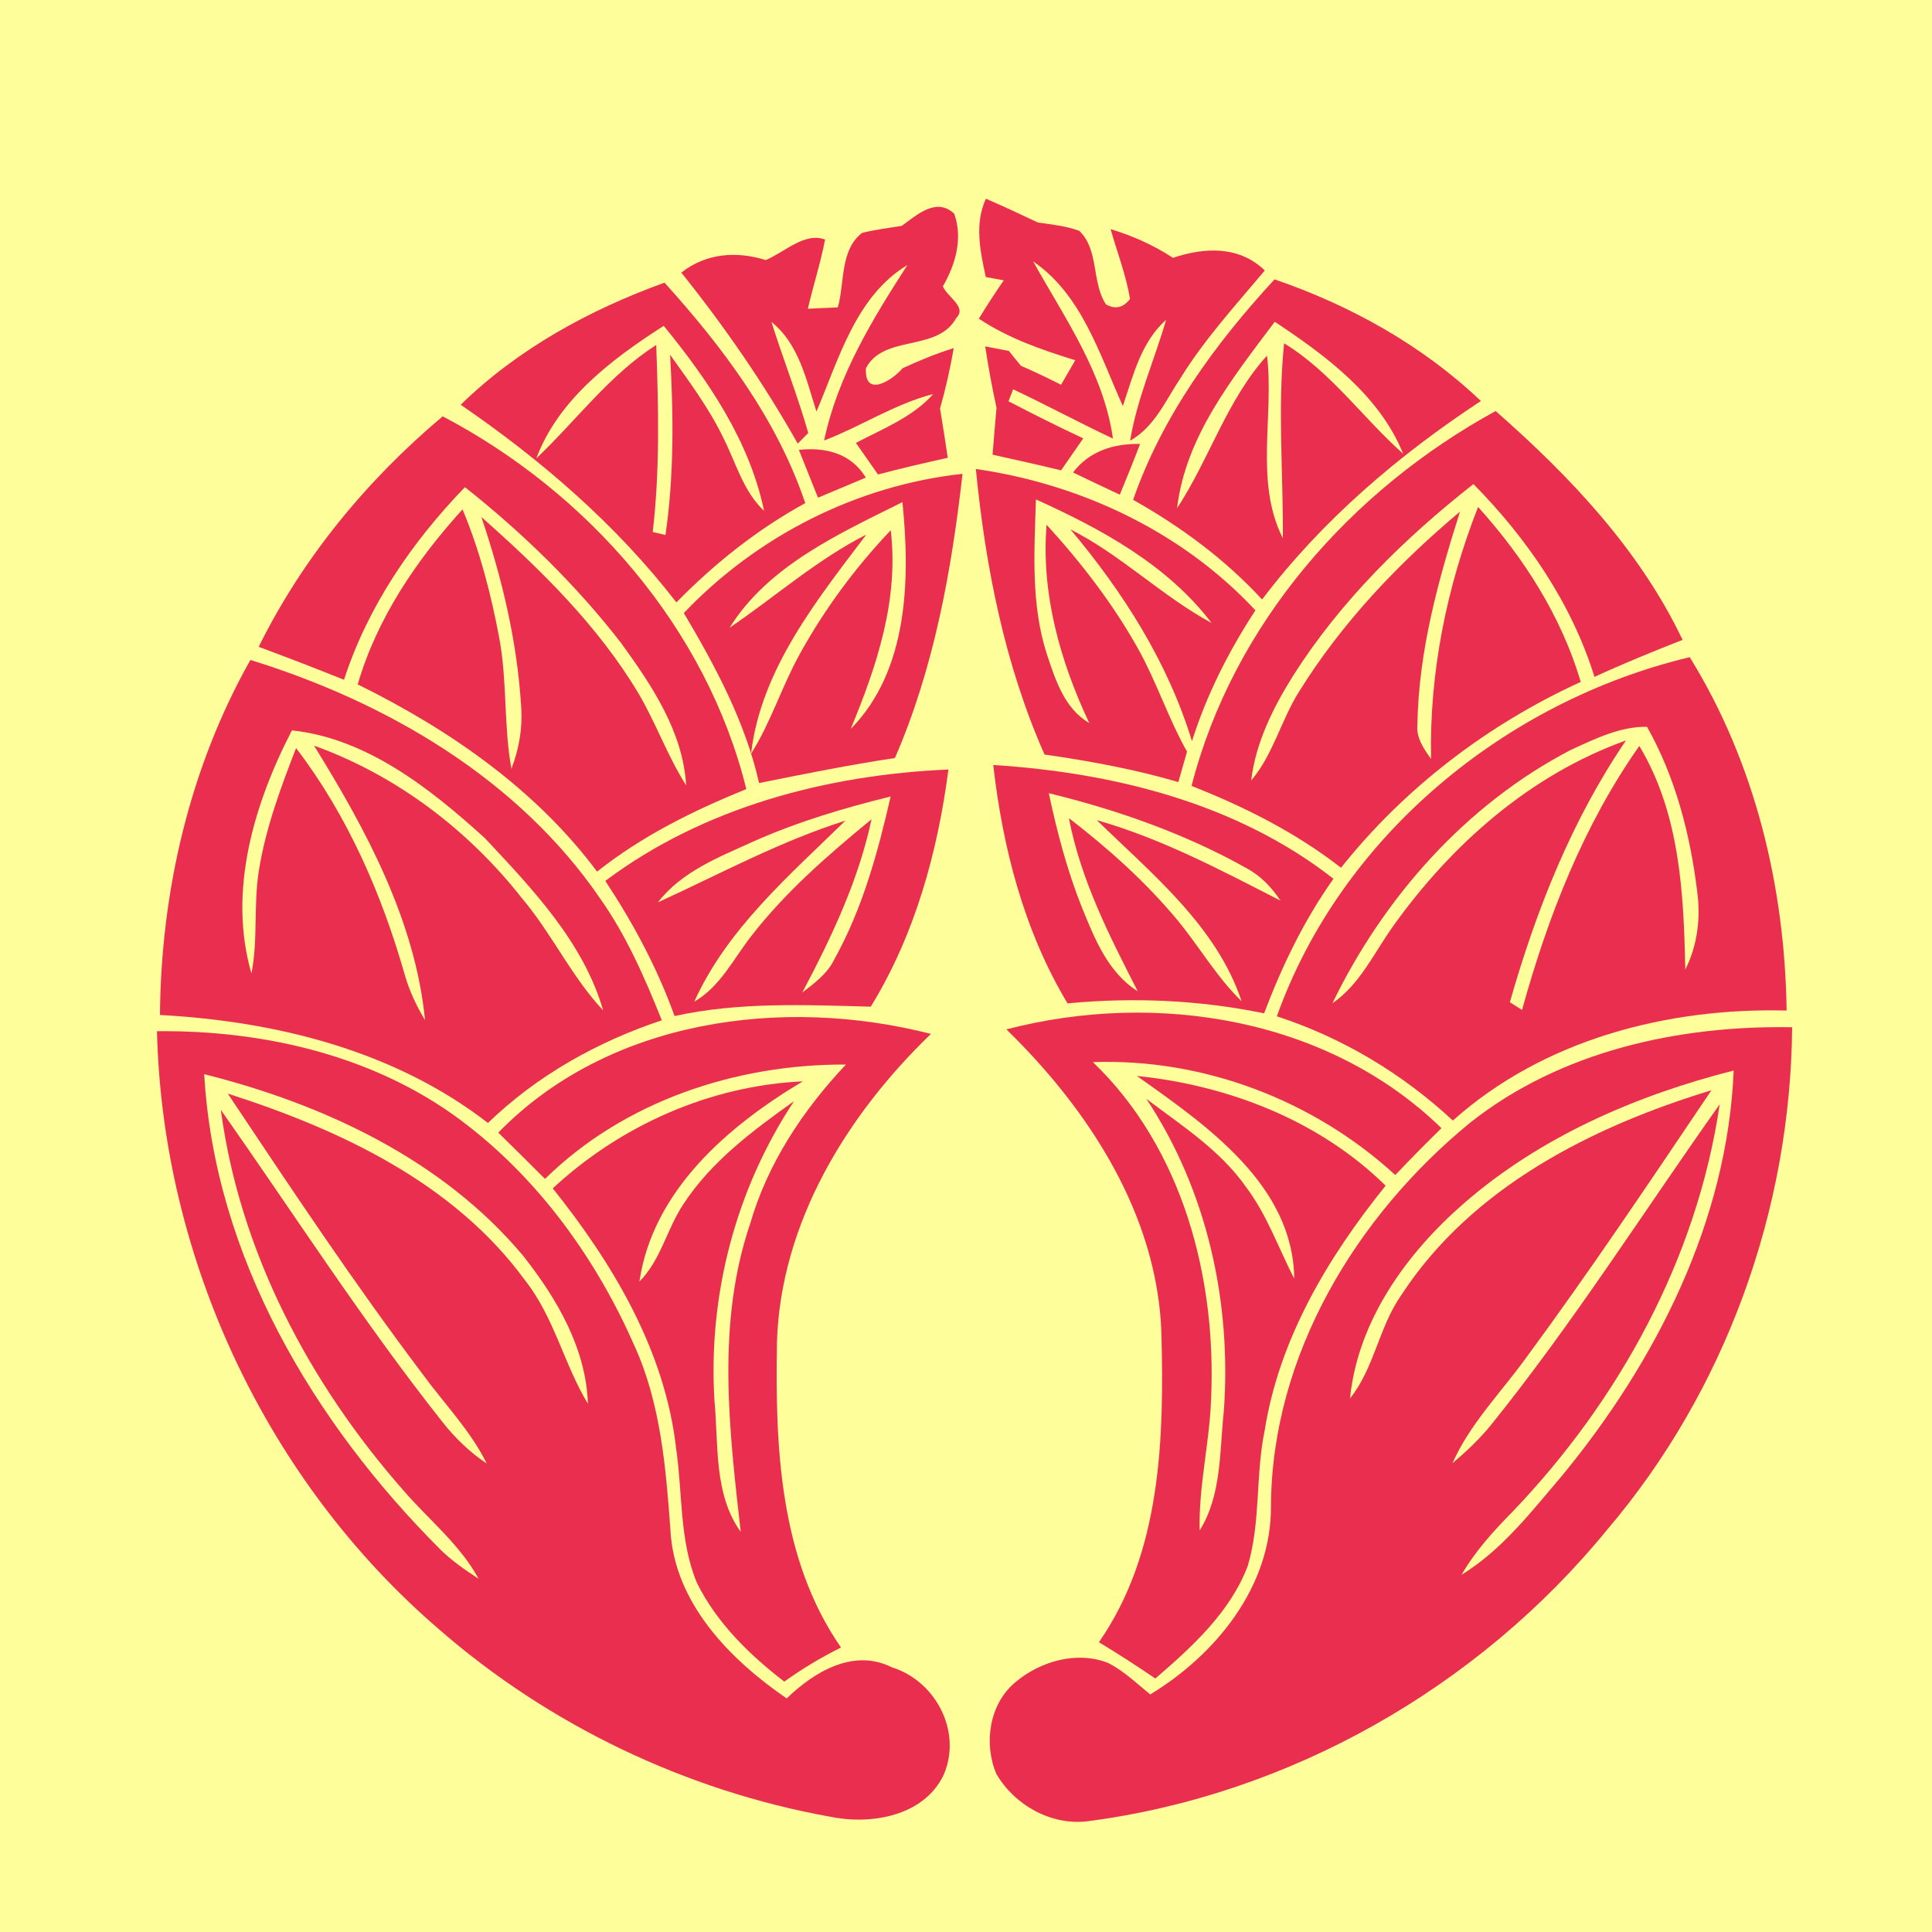 <?xml version="1.0" encoding="UTF-8" ?>
<!DOCTYPE svg PUBLIC "-//W3C//DTD SVG 1.1//EN" "http://www.w3.org/Graphics/SVG/1.1/DTD/svg11.dtd">
<svg width="200pt" height="200pt" viewBox="0 0 200 200" version="1.1" xmlns="http://www.w3.org/2000/svg">
<path fill="#fefe9a" d=" M 0.00 0.00 L 200.00 0.00 L 200.00 200.00 L 0.00 200.00 L 0.00 0.00 Z" />
<path fill="#ea2e4f" d=" M 93.35 23.38 C 94.91 22.26 96.92 20.38 98.78 22.12 C 99.69 24.68 98.92 27.38 97.61 29.63 C 97.99 30.71 100.16 31.76 98.99 32.92 C 97.05 36.47 91.47 34.59 89.64 38.12 C 89.47 41.21 92.33 39.41 93.44 38.12 C 95.16 37.32 96.91 36.60 98.73 36.04 C 98.36 38.15 97.90 40.23 97.31 42.29 C 97.60 43.99 97.86 45.69 98.11 47.39 C 95.69 47.93 93.28 48.48 90.89 49.12 C 90.13 48.02 89.36 46.94 88.60 45.85 C 91.39 44.38 94.46 43.20 96.61 40.79 C 92.61 41.82 89.13 44.14 85.31 45.60 C 86.72 38.93 90.29 33.08 93.94 27.43 C 88.59 30.66 86.83 37.18 84.52 42.60 C 83.46 39.31 82.71 35.61 79.86 33.33 C 81.07 37.18 82.56 40.93 83.67 44.82 C 83.40 45.09 82.86 45.64 82.58 45.92 C 79.07 39.69 75.00 33.80 70.53 28.22 C 73.08 26.21 76.24 25.97 79.26 26.92 C 81.18 26.15 83.28 23.99 85.41 24.80 C 84.95 27.22 84.18 29.57 83.63 31.96 C 84.41 31.93 85.96 31.86 86.73 31.82 C 87.46 29.28 86.93 25.90 89.24 24.11 C 90.59 23.77 91.97 23.60 93.35 23.38 Z" />
<path fill="#ea2e4f" d=" M 102.06 20.57 C 103.86 21.35 105.66 22.19 107.44 23.03 C 108.88 23.25 110.35 23.38 111.73 23.90 C 113.79 25.87 112.98 29.22 114.49 31.51 C 115.45 32.05 116.28 31.86 116.98 30.95 C 116.57 28.47 115.65 26.12 114.97 23.72 C 117.25 24.40 119.43 25.39 121.43 26.69 C 124.69 25.59 128.29 25.43 130.93 28.00 C 127.93 31.58 124.75 35.05 122.27 39.04 C 120.70 41.37 119.56 44.18 116.99 45.62 C 117.70 41.30 119.50 37.28 120.72 33.10 C 118.12 35.42 117.30 38.87 116.24 42.04 C 113.83 36.72 112.01 30.52 106.95 27.06 C 110.21 32.92 114.25 38.59 115.21 45.40 C 111.74 43.77 108.36 41.94 104.88 40.30 L 104.40 41.54 C 106.96 42.87 109.53 44.16 112.14 45.38 C 111.37 46.48 110.61 47.59 109.84 48.69 C 107.48 48.12 105.12 47.59 102.75 47.07 C 102.88 45.45 103.01 43.84 103.16 42.22 C 102.70 40.11 102.31 37.99 101.99 35.86 C 102.60 35.98 103.83 36.22 104.44 36.33 C 104.75 36.72 105.37 37.49 105.69 37.87 C 107.09 38.47 108.47 39.14 109.84 39.83 C 110.33 38.98 110.82 38.14 111.31 37.29 C 107.84 36.22 104.38 35.02 101.33 32.99 C 102.15 31.64 103.01 30.32 103.91 29.02 C 103.45 28.94 102.52 28.76 102.05 28.68 C 101.47 26.01 100.86 23.18 102.06 20.57 Z" />
<path fill="#ea2e4f" d=" M 47.69 41.90 C 53.63 36.10 61.03 32.07 68.79 29.26 C 74.86 35.98 80.43 43.40 83.36 52.08 C 78.41 54.79 73.97 58.33 70.02 62.36 C 63.80 54.31 56.05 47.63 47.69 41.90 Z" />
<path fill="#ea2e4f" d=" M 117.30 51.74 C 120.31 43.09 125.78 35.59 131.94 28.92 C 139.82 31.62 147.24 35.75 153.30 41.51 C 144.75 47.14 136.85 53.87 130.65 62.06 C 126.81 57.89 122.22 54.51 117.30 51.74 Z" />
<path fill="#fefe9a" d=" M 55.52 47.45 C 57.82 41.32 63.37 37.15 68.71 33.73 C 73.31 39.37 77.59 45.64 79.10 52.89 C 76.92 50.84 76.18 47.87 74.86 45.29 C 73.38 42.23 71.34 39.49 69.37 36.73 C 69.72 42.95 69.79 49.21 68.89 55.38 C 68.56 55.31 67.90 55.15 67.57 55.07 C 68.32 48.64 68.17 42.16 67.93 35.71 C 63.06 38.83 59.66 43.53 55.52 47.45 Z" />
<path fill="#fefe9a" d=" M 121.85 52.61 C 122.72 45.17 127.62 39.11 131.96 33.31 C 137.25 36.81 142.80 40.92 145.26 46.98 C 141.06 43.25 137.80 38.51 132.93 35.54 C 132.24 42.26 132.85 48.99 132.80 55.72 C 129.85 49.90 131.91 43.05 131.16 36.81 C 126.98 41.43 125.21 47.50 121.85 52.61 Z" />
<path fill="#ea2e4f" d=" M 26.78 66.96 C 31.32 57.77 38.00 49.67 45.83 43.10 C 60.87 51.00 73.14 65.01 77.26 81.69 C 71.79 83.90 66.45 86.54 61.81 90.23 C 55.44 81.69 46.49 75.51 37.03 70.85 C 39.03 63.98 43.12 57.98 47.88 52.73 C 49.67 57.01 50.84 61.53 51.69 66.09 C 52.52 70.54 52.13 75.12 52.94 79.58 C 53.76 77.48 54.12 75.23 53.94 72.99 C 53.52 66.34 51.96 59.81 49.83 53.52 C 55.94 58.93 61.88 64.73 66.10 71.79 C 67.92 74.87 69.10 78.28 71.03 81.30 C 70.70 75.73 67.47 70.95 64.30 66.57 C 59.63 60.54 54.11 55.17 48.13 50.43 C 42.63 56.12 38.07 62.79 35.61 70.37 C 32.68 69.19 29.74 68.06 26.78 66.96 Z" />
<path fill="#ea2e4f" d=" M 123.35 81.36 C 127.64 64.62 139.84 50.74 154.83 42.55 C 162.52 49.31 169.73 56.90 174.18 66.24 C 171.11 67.44 168.06 68.69 165.06 70.07 C 162.69 62.45 158.09 55.75 152.53 50.11 C 145.37 55.73 138.77 62.22 133.87 69.94 C 131.79 73.26 129.99 76.86 129.52 80.80 C 131.82 78.09 132.61 74.54 134.49 71.58 C 138.91 64.46 144.75 58.33 151.14 52.96 C 148.87 60.10 146.85 67.45 146.73 74.99 C 146.58 76.36 147.39 77.51 148.14 78.57 C 147.96 69.63 149.75 60.78 153.01 52.48 C 157.74 57.72 161.62 63.78 163.64 70.59 C 154.03 74.98 145.41 81.55 138.82 89.83 C 134.15 86.19 128.84 83.52 123.35 81.36 Z" />
<path fill="#ea2e4f" d=" M 82.70 46.57 C 85.46 46.27 88.11 46.93 89.63 49.44 C 87.98 50.14 86.33 50.83 84.68 51.52 C 84.02 49.87 83.35 48.22 82.70 46.57 Z" />
<path fill="#ea2e4f" d=" M 111.08 48.91 C 112.76 46.68 115.33 45.90 118.02 45.96 C 117.35 47.72 116.64 49.47 115.92 51.21 C 114.30 50.45 112.69 49.69 111.08 48.91 Z" />
<path fill="#ea2e4f" d=" M 70.79 63.46 C 78.36 55.50 88.69 50.24 99.64 49.05 C 98.50 59.08 96.69 69.16 92.64 78.47 C 87.92 79.18 83.25 80.12 78.58 81.06 C 77.15 74.74 74.07 68.99 70.79 63.46 Z" />
<path fill="#ea2e4f" d=" M 101.02 48.55 C 111.93 50.12 122.40 55.07 129.96 63.18 C 127.20 67.40 124.91 71.92 123.39 76.73 C 120.91 68.57 116.26 61.29 110.81 54.80 C 116.06 57.45 120.27 61.70 125.42 64.49 C 120.86 58.48 113.99 54.75 107.24 51.70 C 107.07 57.04 106.70 62.55 108.37 67.72 C 109.26 70.38 110.18 73.34 112.76 74.85 C 109.74 68.43 107.77 61.48 108.34 54.32 C 111.95 58.27 115.25 62.55 117.86 67.24 C 119.75 70.65 120.96 74.40 122.88 77.81 C 122.58 78.86 122.28 79.91 121.98 80.96 C 117.45 79.63 112.80 78.78 108.13 78.11 C 104.00 68.78 102.01 58.66 101.02 48.55 Z" />
<path fill="#fefe9a" d=" M 75.53 64.98 C 79.53 58.55 86.87 55.25 93.42 51.98 C 94.23 59.96 94.04 69.39 88.06 75.47 C 90.77 68.94 93.06 62.09 92.21 54.89 C 88.54 58.75 85.36 63.05 82.79 67.71 C 80.93 71.06 79.81 74.77 77.75 78.02 C 78.76 69.31 84.56 62.12 89.68 55.34 C 84.56 57.94 80.25 61.77 75.53 64.98 Z" />
<path fill="#ea2e4f" d=" M 25.92 68.32 C 40.02 72.67 53.64 80.62 62.11 92.99 C 64.85 96.86 66.75 101.23 68.51 105.62 C 61.83 107.84 55.59 111.34 50.51 116.25 C 40.84 108.76 28.59 105.72 16.56 105.07 C 16.66 92.31 19.62 79.48 25.92 68.32 Z" />
<path fill="#ea2e4f" d=" M 132.18 105.21 C 138.84 86.55 155.84 72.58 174.92 68.03 C 181.69 78.97 184.77 91.81 184.95 104.61 C 172.58 104.30 159.78 107.61 150.40 116.00 C 145.17 111.14 138.97 107.42 132.18 105.21 Z" />
<path fill="#fefe9a" d=" M 162.65 77.61 C 165.13 76.48 167.72 75.19 170.50 75.24 C 173.44 80.45 174.97 86.37 175.69 92.27 C 176.07 95.04 175.72 97.87 174.46 100.37 C 174.30 92.46 173.90 84.20 169.70 77.22 C 163.91 85.45 160.23 94.90 157.56 104.55 C 157.24 104.35 156.61 103.95 156.30 103.75 C 159.02 94.21 162.71 84.89 168.32 76.65 C 158.39 80.21 150.22 87.44 144.17 95.94 C 142.22 98.68 140.78 101.90 137.93 103.86 C 143.23 92.91 151.77 83.25 162.65 77.61 Z" />
<path fill="#fefe9a" d=" M 30.22 75.61 C 37.98 76.43 44.57 81.66 50.19 86.76 C 55.10 92.00 60.40 97.54 62.44 104.60 C 59.16 101.10 57.14 96.67 54.06 93.02 C 48.48 85.91 41.04 80.26 32.51 77.19 C 37.88 85.86 42.99 95.31 44.00 105.61 C 43.13 104.16 42.40 102.63 41.93 101.01 C 39.54 92.60 35.98 84.41 30.65 77.44 C 29.06 81.54 27.51 85.70 26.81 90.06 C 26.22 93.61 26.73 97.24 26.03 100.77 C 23.56 92.30 26.29 83.19 30.22 75.61 Z" />
<path fill="#ea2e4f" d=" M 102.82 79.19 C 115.29 79.99 128.03 83.14 138.04 90.97 C 135.00 95.25 132.71 100.00 130.86 104.90 C 124.17 103.52 117.30 103.22 110.51 103.87 C 106.02 96.39 103.80 87.80 102.82 79.19 Z" />
<path fill="#ea2e4f" d=" M 62.66 91.19 C 72.84 83.56 85.62 80.20 98.18 79.66 C 97.06 88.24 94.70 96.80 90.14 104.21 C 83.36 104.03 76.50 103.71 69.83 105.18 C 68.05 100.22 65.56 95.58 62.66 91.19 Z" />
<path fill="#fefe9a" d=" M 108.57 82.11 C 115.68 83.85 122.65 86.29 129.05 89.88 C 130.50 90.66 131.65 91.86 132.55 93.23 C 126.38 90.07 120.24 86.81 113.54 84.90 C 119.23 90.46 125.93 95.85 128.53 103.65 C 125.93 101.13 124.13 97.95 121.83 95.18 C 118.54 91.24 114.70 87.81 110.65 84.69 C 111.88 91.08 114.84 96.88 117.78 102.62 C 114.69 100.67 113.32 97.17 112.00 93.94 C 110.47 90.12 109.43 86.13 108.57 82.11 Z" />
<path fill="#fefe9a" d=" M 78.06 87.08 C 82.60 85.06 87.38 83.64 92.20 82.45 C 90.87 88.27 89.27 94.12 86.34 99.36 C 85.63 100.82 84.30 101.78 83.05 102.75 C 86.07 97.04 88.86 91.18 90.22 84.81 C 85.75 88.48 81.34 92.30 77.78 96.89 C 75.93 99.25 74.57 102.13 71.87 103.69 C 75.29 96.13 81.71 90.63 87.52 84.95 C 80.75 87.09 74.53 90.47 68.11 93.41 C 70.59 90.19 74.48 88.71 78.06 87.08 Z" />
<path fill="#ea2e4f" d=" M 51.58 117.25 C 63.01 105.51 81.03 103.10 96.37 107.03 C 87.67 115.41 80.80 126.59 80.43 138.95 C 80.24 149.73 80.68 161.36 87.06 170.55 C 85.01 171.57 83.05 172.74 81.19 174.08 C 77.57 171.30 74.20 168.00 72.15 163.87 C 70.32 159.49 70.67 154.63 70.00 150.01 C 68.87 139.88 63.48 130.84 57.22 123.02 C 64.24 116.50 73.50 112.38 83.11 111.94 C 75.36 116.56 67.58 123.24 66.19 132.67 C 68.41 130.44 69.03 127.23 70.74 124.66 C 73.63 120.23 77.95 117.02 82.20 113.99 C 76.16 123.10 73.29 134.09 73.96 144.99 C 74.39 149.53 73.87 154.68 76.68 158.58 C 75.48 148.00 74.15 137.01 77.65 126.70 C 79.46 120.43 83.12 114.92 87.57 110.20 C 76.20 110.15 64.62 113.98 56.42 122.04 C 54.82 120.43 53.20 118.84 51.58 117.25 Z" />
<path fill="#ea2e4f" d=" M 104.18 106.56 C 119.67 102.53 137.47 105.36 149.22 116.79 C 147.59 118.38 146.00 119.99 144.44 121.64 C 136.00 113.90 124.61 109.55 113.14 109.95 C 122.45 118.90 125.95 132.30 125.37 144.90 C 125.20 149.43 124.07 153.88 124.19 158.43 C 126.48 154.76 126.24 150.24 126.69 146.09 C 127.51 134.81 124.96 123.24 118.67 113.75 C 122.34 116.53 126.34 119.08 129.01 122.91 C 131.17 125.78 132.35 129.21 133.98 132.37 C 133.86 122.63 124.85 116.47 117.69 111.38 C 127.18 112.36 136.56 115.98 143.44 122.74 C 137.49 130.12 132.42 138.58 130.92 148.08 C 129.95 152.71 130.53 157.56 129.16 162.12 C 127.33 166.92 123.40 170.48 119.60 173.76 C 117.69 172.46 115.74 171.20 113.76 170.00 C 120.22 160.70 120.51 148.93 120.23 138.03 C 119.83 125.77 112.72 114.88 104.18 106.56 Z" />
<path fill="#ea2e4f" d=" M 16.25 106.75 C 27.63 106.63 39.41 109.43 48.49 116.57 C 56.07 122.47 61.84 130.57 65.69 139.34 C 68.39 145.30 68.93 151.91 69.40 158.35 C 69.78 165.90 75.54 171.78 81.44 175.82 C 84.26 173.08 88.36 170.60 92.32 172.60 C 96.88 174.01 99.63 179.28 97.68 183.75 C 95.62 188.03 90.15 188.94 85.90 188.06 C 71.01 185.37 56.86 178.61 45.45 168.67 C 27.59 153.32 16.82 130.27 16.25 106.75 Z" />
<path fill="#ea2e4f" d=" M 152.20 116.21 C 161.56 108.80 173.78 106.13 185.52 106.34 C 185.37 125.23 178.62 143.98 166.35 158.38 C 153.03 174.68 133.47 185.84 112.55 188.54 C 108.80 188.99 105.01 186.85 103.14 183.63 C 101.81 180.49 102.40 176.40 105.10 174.15 C 107.68 171.97 111.48 170.87 114.72 172.15 C 116.34 172.98 117.67 174.26 119.07 175.41 C 125.88 171.27 131.63 164.22 131.57 155.90 C 131.65 140.31 140.37 125.89 152.20 116.21 Z" />
<path fill="#fefe9a" d=" M 21.14 111.20 C 33.51 114.30 45.81 120.04 54.14 129.98 C 57.62 134.39 60.67 139.55 60.86 145.32 C 58.38 141.22 57.37 136.36 54.36 132.55 C 47.01 122.46 35.17 116.92 23.58 113.21 C 30.11 123.00 36.63 132.81 43.72 142.21 C 45.96 145.29 48.69 148.06 50.39 151.51 C 48.62 150.32 47.07 148.83 45.76 147.15 C 37.57 136.80 30.44 125.68 22.86 114.89 C 24.82 129.58 32.01 143.18 41.71 154.23 C 44.34 157.29 47.59 159.85 49.55 163.44 C 48.16 162.53 46.79 161.58 45.61 160.43 C 32.47 147.29 22.22 130.10 21.14 111.20 Z" />
<path fill="#fefe9a" d=" M 151.54 124.57 C 159.47 117.67 169.36 113.39 179.47 110.82 C 178.83 126.36 171.46 140.91 161.72 152.74 C 158.55 156.45 155.52 160.43 151.30 163.02 C 152.71 160.58 154.60 158.50 156.56 156.51 C 167.63 144.95 175.68 130.26 178.02 114.32 C 170.16 125.41 162.88 136.92 154.34 147.52 C 153.16 148.97 151.79 150.26 150.36 151.47 C 152.14 147.45 155.25 144.29 157.81 140.79 C 164.54 131.67 170.84 122.25 177.17 112.86 C 164.82 116.62 152.37 122.89 145.10 134.01 C 142.75 137.31 142.30 141.58 139.75 144.77 C 140.56 136.72 145.59 129.75 151.54 124.57 Z" />
</svg>
